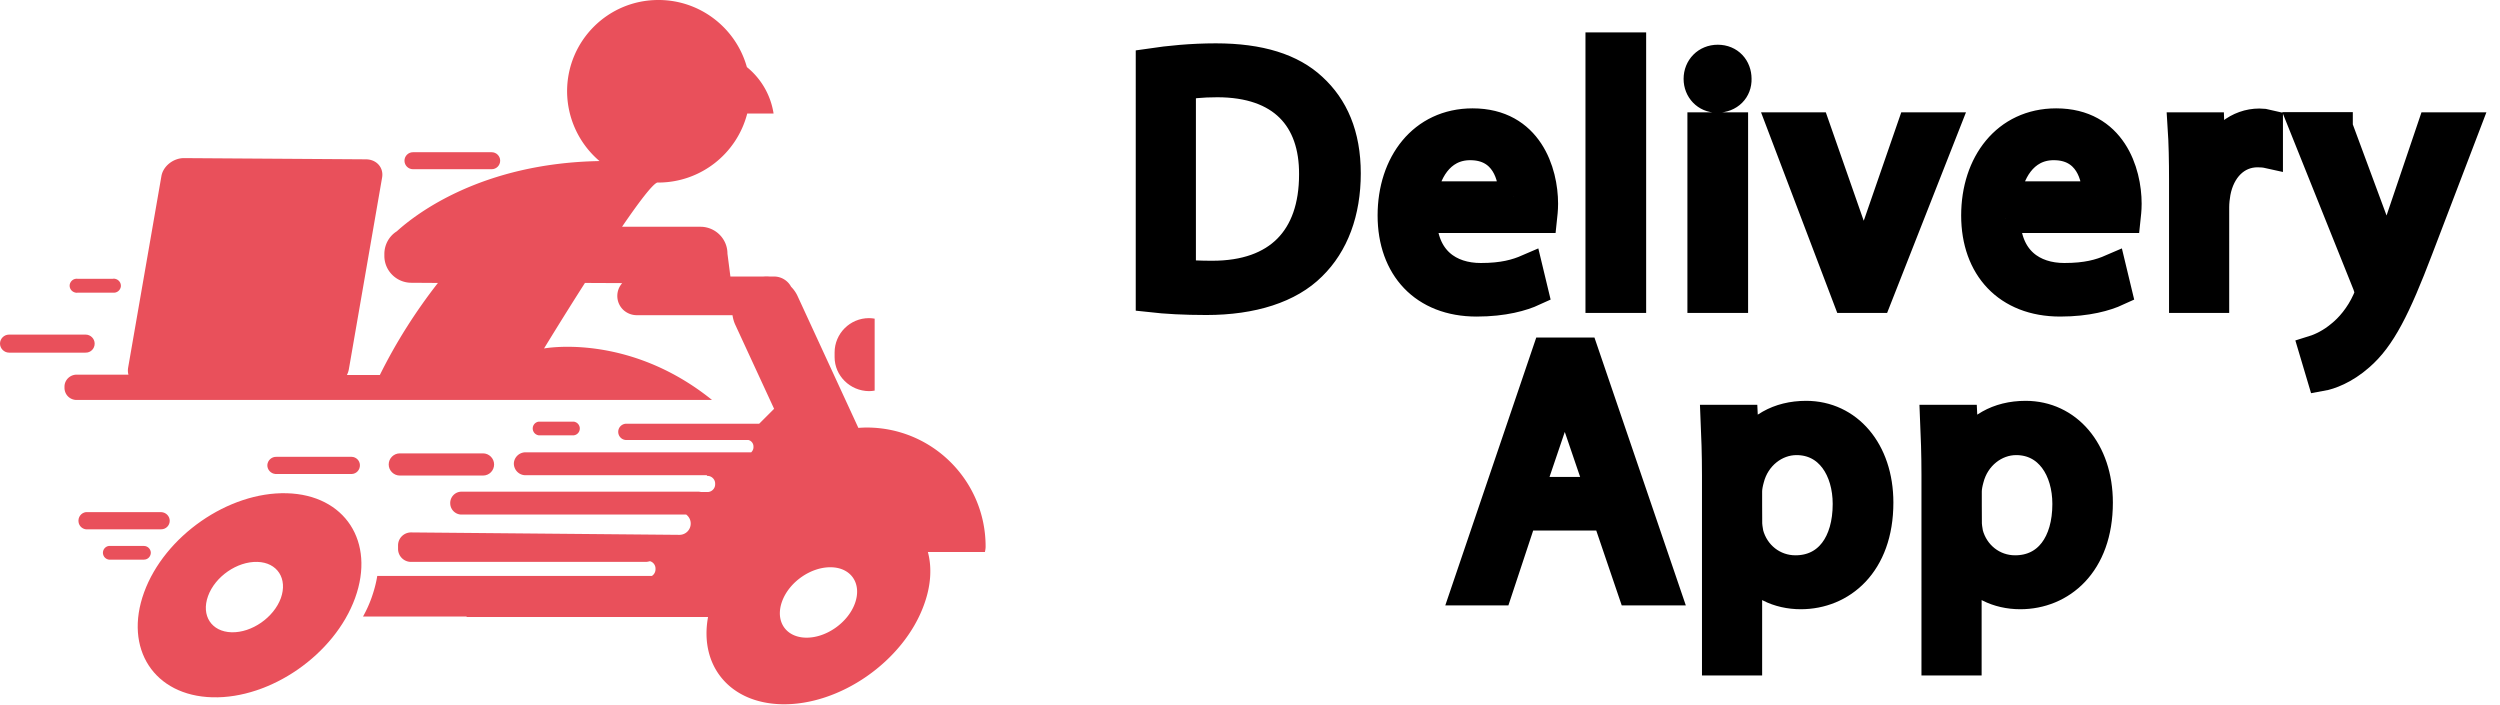 <svg version="1.1" id="Capa_1" xmlns="http://www.w3.org/2000/svg" x="0" y="0" viewBox="0 0 1442 406.4" xml:space="preserve"><style>.st0{fill:#e9505b}</style><path class="st0" d="M54.6 198.2c0-2.9-2.4-5.2-5.2-5.2H5.2c-2.9 0-5.2 2.4-5.2 5.2s2.4 5.2 5.2 5.2h44.1c3 .1 5.3-2.3 5.3-5.2z"/><path class="st0" d="M568.5 315.2c0-37.9-30.7-68.6-68.6-68.6-1.6 0-3.2.1-4.8.2l-35-75.9c-.9-2-2.2-3.9-3.8-5.5-1.9-3.6-5.7-5.9-9.8-5.9h-2.6c-1.2-.1-2.4-.1-3.6 0h-19l-1.7-13.2c0-8.5-6.9-15.4-15.4-15.5h-45.4c9.5-13.9 17.5-24.5 20.3-25.5h.8c24.1-.1 45.1-16.5 51.1-39.8h15.2a42.79 42.79 0 00-15.4-26.8C424.4 15.9 403.6 0 379.9 0c-29.1-.1-52.7 23.4-52.8 52.5 0 15.5 6.8 30.3 18.7 40.4-68 1.2-105.9 30.5-116.9 40.5-4.5 2.8-7.2 7.8-7.2 13.1v1.1c0 8.5 6.9 15.4 15.4 15.5l15.5.1c-12.9 16.5-24.2 34.3-33.5 53.1h-19c.5-1 .9-2.1 1.1-3.2l19.2-110.7c1-5.7-3.2-10.5-9.4-10.5l-104.9-.7c-6.1 0-12 4.6-13 10.4L73.9 212.1c-.2 1.3-.2 2.7.2 4H44.2c-3.8 0-7 3.1-7 6.9v.7c0 3.9 3.1 7 7 7h366.5c-48.4-39-96.9-29.7-96.9-29.7s10.7-17.6 23.6-37.8l21.5.1c-4.1 4.6-3.7 11.6.9 15.7 2.1 1.8 4.7 2.8 7.5 2.8h55.2c.3 1.9.8 3.8 1.6 5.5l22.4 48.5-8.6 8.6h-76.4c-2.6-.1-4.8 1.9-4.9 4.5-.1 2.6 1.9 4.8 4.5 4.9h70.6c1.7.4 2.9 2 2.9 3.7v.5c0 1.1-.5 2.1-1.3 2.9h-130c-3.6-.1-6.7 2.7-6.9 6.3-.1 3.6 2.7 6.7 6.3 6.9H408l-.4.4h.5c2.4 0 4.4 2 4.4 4.4v.5c0 2.4-2 4.4-4.4 4.4h-3.7c-.5-.1-1-.2-1.5-.2H266c-3.6.1-6.5 3.2-6.3 6.9.1 3.4 2.9 6.2 6.3 6.3h129.8c1.6 1.2 2.6 3.1 2.6 5.1v.1c0 3.6-2.9 6.5-6.5 6.5l-154.8-1.4c-4.1 0-7.5 3.3-7.5 7.5v2c0 4.1 3.3 7.5 7.5 7.5h135.4c.8 0 1.6-.2 2.4-.4 1.9.5 3.2 2.3 3.2 4.2v.5c0 1.5-.8 3-2.1 3.8H217.6c-.7 4.4-1.9 8.7-3.4 12.9-1.3 3.6-2.9 7.1-4.8 10.5h59.9l-.3.3h139.4c-5.1 27.8 12.2 49.5 42.2 50.3 33.6.9 70.5-24.7 82.3-57.2 4.1-11.1 4.7-21.6 2.3-30.6h32.9c.2-1 .4-2 .4-3.2zm-75.4 32.9c-4.1 11.2-16.8 20-28.4 19.7s-17.7-9.6-13.6-20.9 16.8-20 28.4-19.7c11.7.3 17.7 9.7 13.6 20.9z"/><path class="st0" d="M501.2 225.6c1.1 0 2.2-.1 3.3-.3v-41.5c-1.1-.2-2.2-.3-3.3-.3-10.9 0-19.8 8.9-19.8 19.8v2.7c0 10.7 8.9 19.5 19.8 19.6zm-222.6 48.7c3.6 0 6.4-2.9 6.4-6.4 0-3.5-2.9-6.4-6.4-6.4h-48c-3.5 0-6.4 2.9-6.4 6.4 0 3.5 2.9 6.4 6.4 6.4h48zm52.4-23.2c2.2-.3 3.7-2.3 3.4-4.5-.3-1.8-1.6-3.1-3.4-3.4h-20.3c-2.2.3-3.7 2.3-3.4 4.5.3 1.8 1.6 3.1 3.4 3.4H331zM44.8 168.8h20.3c2.2.3 4.2-1.2 4.6-3.4.3-2.2-1.2-4.2-3.4-4.6-.4-.1-.8-.1-1.2 0H44.8c-2.2-.3-4.2 1.2-4.6 3.4-.3 2.2 1.2 4.2 3.4 4.6.4.1.8.1 1.2 0zM87 318.9c0-2.2-1.8-4-4-4H62.8c-2.2.3-3.7 2.3-3.4 4.5.3 1.8 1.6 3.1 3.4 3.4H83c2.2 0 3.9-1.7 4-3.9zM238.2 97.6h45.4c2.7 0 4.9-2.2 4.9-4.9s-2.2-4.9-4.9-4.9h-45.4c-2.7 0-4.9 2.2-4.9 4.9s2.2 4.9 4.9 4.9zm-35.3 175.8c2.7-.1 4.8-2.4 4.7-5.2-.1-2.6-2.2-4.6-4.7-4.7h-43.5c-2.7-.1-5 2-5.2 4.7-.1 2.7 2 5 4.7 5.2h44zm-105 27c0-2.7-2.2-4.9-4.9-5H49.5c-2.7.4-4.6 2.9-4.2 5.7.3 2.2 2 3.9 4.2 4.2H93c2.7 0 4.9-2.2 4.9-4.9zm67.5-15.9c-33.6-.9-70.5 24.7-82.3 57.2s5.8 59.6 39.4 60.5 70.5-24.7 82.3-57.2-5.8-59.6-39.4-60.5zM162 345c-4.1 11.2-16.8 20-28.4 19.7s-17.7-9.6-13.6-20.9 16.8-20 28.4-19.7S166 333.8 162 345z"/><path d="M663.6 36.4c10.8-1.6 23.7-2.9 37.7-2.9 25.5 0 43.7 5.9 55.7 17.1 12.2 11.2 19.4 27.1 19.4 49.4 0 22.4-6.9 40.8-19.8 53.4-12.9 12.9-34.1 19.8-60.8 19.8-12.6 0-23.3-.6-32.2-1.6V36.4zm17.7 121.5c4.5.8 11 1 18 1 37.9 0 58.5-21.2 58.5-58.3.2-32.4-18.2-53-55.7-53-9.2 0-16.1.8-20.8 1.8v108.5zm138.9-32c.4 24.3 15.9 34.3 33.9 34.3 12.9 0 20.6-2.2 27.3-5.1l3.1 12.9c-6.3 2.9-17.1 6.1-32.8 6.1-30.4 0-48.6-20-48.6-49.8S820.6 71 849.4 71c32.2 0 40.8 28.4 40.8 46.5 0 3.7-.4 6.5-.6 8.4h-69.4zm52.7-12.8c.2-11.4-4.7-29.2-24.9-29.2-18.2 0-26.1 16.7-27.5 29.2h52.4zM923 27.2h18V172h-18V27.2zm78.8 18.3c.2 6.1-4.3 11-11.4 11-6.3 0-10.8-4.9-10.8-11 0-6.3 4.7-11.2 11.2-11.2 6.7 0 11 4.9 11 11.2zm-20 126.5V73.3h18V172h-18zm65.3-98.7l19.4 55.5c3.3 9 5.9 17.1 8 25.3h.6c2.2-8.2 5.1-16.3 8.4-25.3l19.2-55.5h18.8l-38.8 98.7h-17.1l-37.5-98.7h19zm109.7 52.6c.4 24.3 15.9 34.3 33.9 34.3 12.9 0 20.6-2.2 27.3-5.1l3.1 12.9c-6.3 2.9-17.1 6.1-32.8 6.1-30.4 0-48.6-20-48.6-49.8S1157.2 71 1186 71c32.2 0 40.8 28.4 40.8 46.5 0 3.7-.4 6.5-.6 8.4h-69.4zm52.7-12.8c.2-11.4-4.7-29.2-24.9-29.2-18.2 0-26.1 16.7-27.5 29.2h52.4zm50.1-9c0-11.6-.2-21.6-.8-30.8h15.7l.6 19.4h.8c4.5-13.3 15.3-21.6 27.3-21.6 2 0 3.5.2 5.1.6v16.9c-1.8-.4-3.7-.6-6.1-.6-12.6 0-21.6 9.6-24.1 23.1-.4 2.4-.8 5.3-.8 8.4V172h-17.7v-67.9zm89-30.8l21.6 58.3c2.2 6.5 4.7 14.3 6.3 20.2h.4c1.8-5.9 3.9-13.5 6.3-20.6l19.6-57.9h19l-26.9 70.4c-12.9 33.9-21.6 51.2-33.9 61.8-8.8 7.8-17.5 10.8-22 11.6l-4.5-15.1c4.5-1.4 10.4-4.3 15.7-8.8 4.9-3.9 11-10.8 15.1-20 .8-1.8 1.4-3.3 1.4-4.3s-.4-2.4-1.2-4.7l-36.5-91h19.6zM878.2 297.5l-14.3 43.2h-18.4l46.7-137.5h21.4l46.9 137.5h-19l-14.7-43.2h-48.6zm45.1-13.9L909.8 244c-3.1-9-5.1-17.1-7.1-25.1h-.4c-2 8.2-4.3 16.5-6.9 24.9l-13.5 39.8h41.4zm66.9-9.4c0-12.6-.4-22.8-.8-32.2h16.1l.8 16.9h.4c7.3-12 19-19.2 35.1-19.2 23.9 0 41.8 20.2 41.8 50.2 0 35.5-21.6 53-44.9 53-13.1 0-24.5-5.7-30.4-15.5h-.4v53.7h-17.7V274.2zm17.7 26.3c0 2.7.4 5.1.8 7.3 3.3 12.4 14.1 21 26.9 21 19 0 30-15.5 30-38.1 0-19.8-10.4-36.7-29.4-36.7-12.2 0-23.7 8.8-27.1 22.2-.6 2.2-1.2 4.9-1.2 7.3v17zm108.9-26.3c0-12.6-.4-22.8-.8-32.2h16.1l.8 16.9h.4c7.3-12 19-19.2 35.1-19.2 23.9 0 41.8 20.2 41.8 50.2 0 35.5-21.6 53-44.9 53-13.1 0-24.5-5.7-30.4-15.5h-.4v53.7h-17.7V274.2zm17.8 26.3c0 2.7.4 5.1.8 7.3 3.3 12.4 14.1 21 26.9 21 19 0 30-15.5 30-38.1 0-19.8-10.4-36.7-29.4-36.7-12.2 0-23.7 8.8-27.1 22.2-.6 2.2-1.2 4.9-1.2 7.3v17z" stroke="#000" stroke-width="17" stroke-miterlimit="10"/></svg>